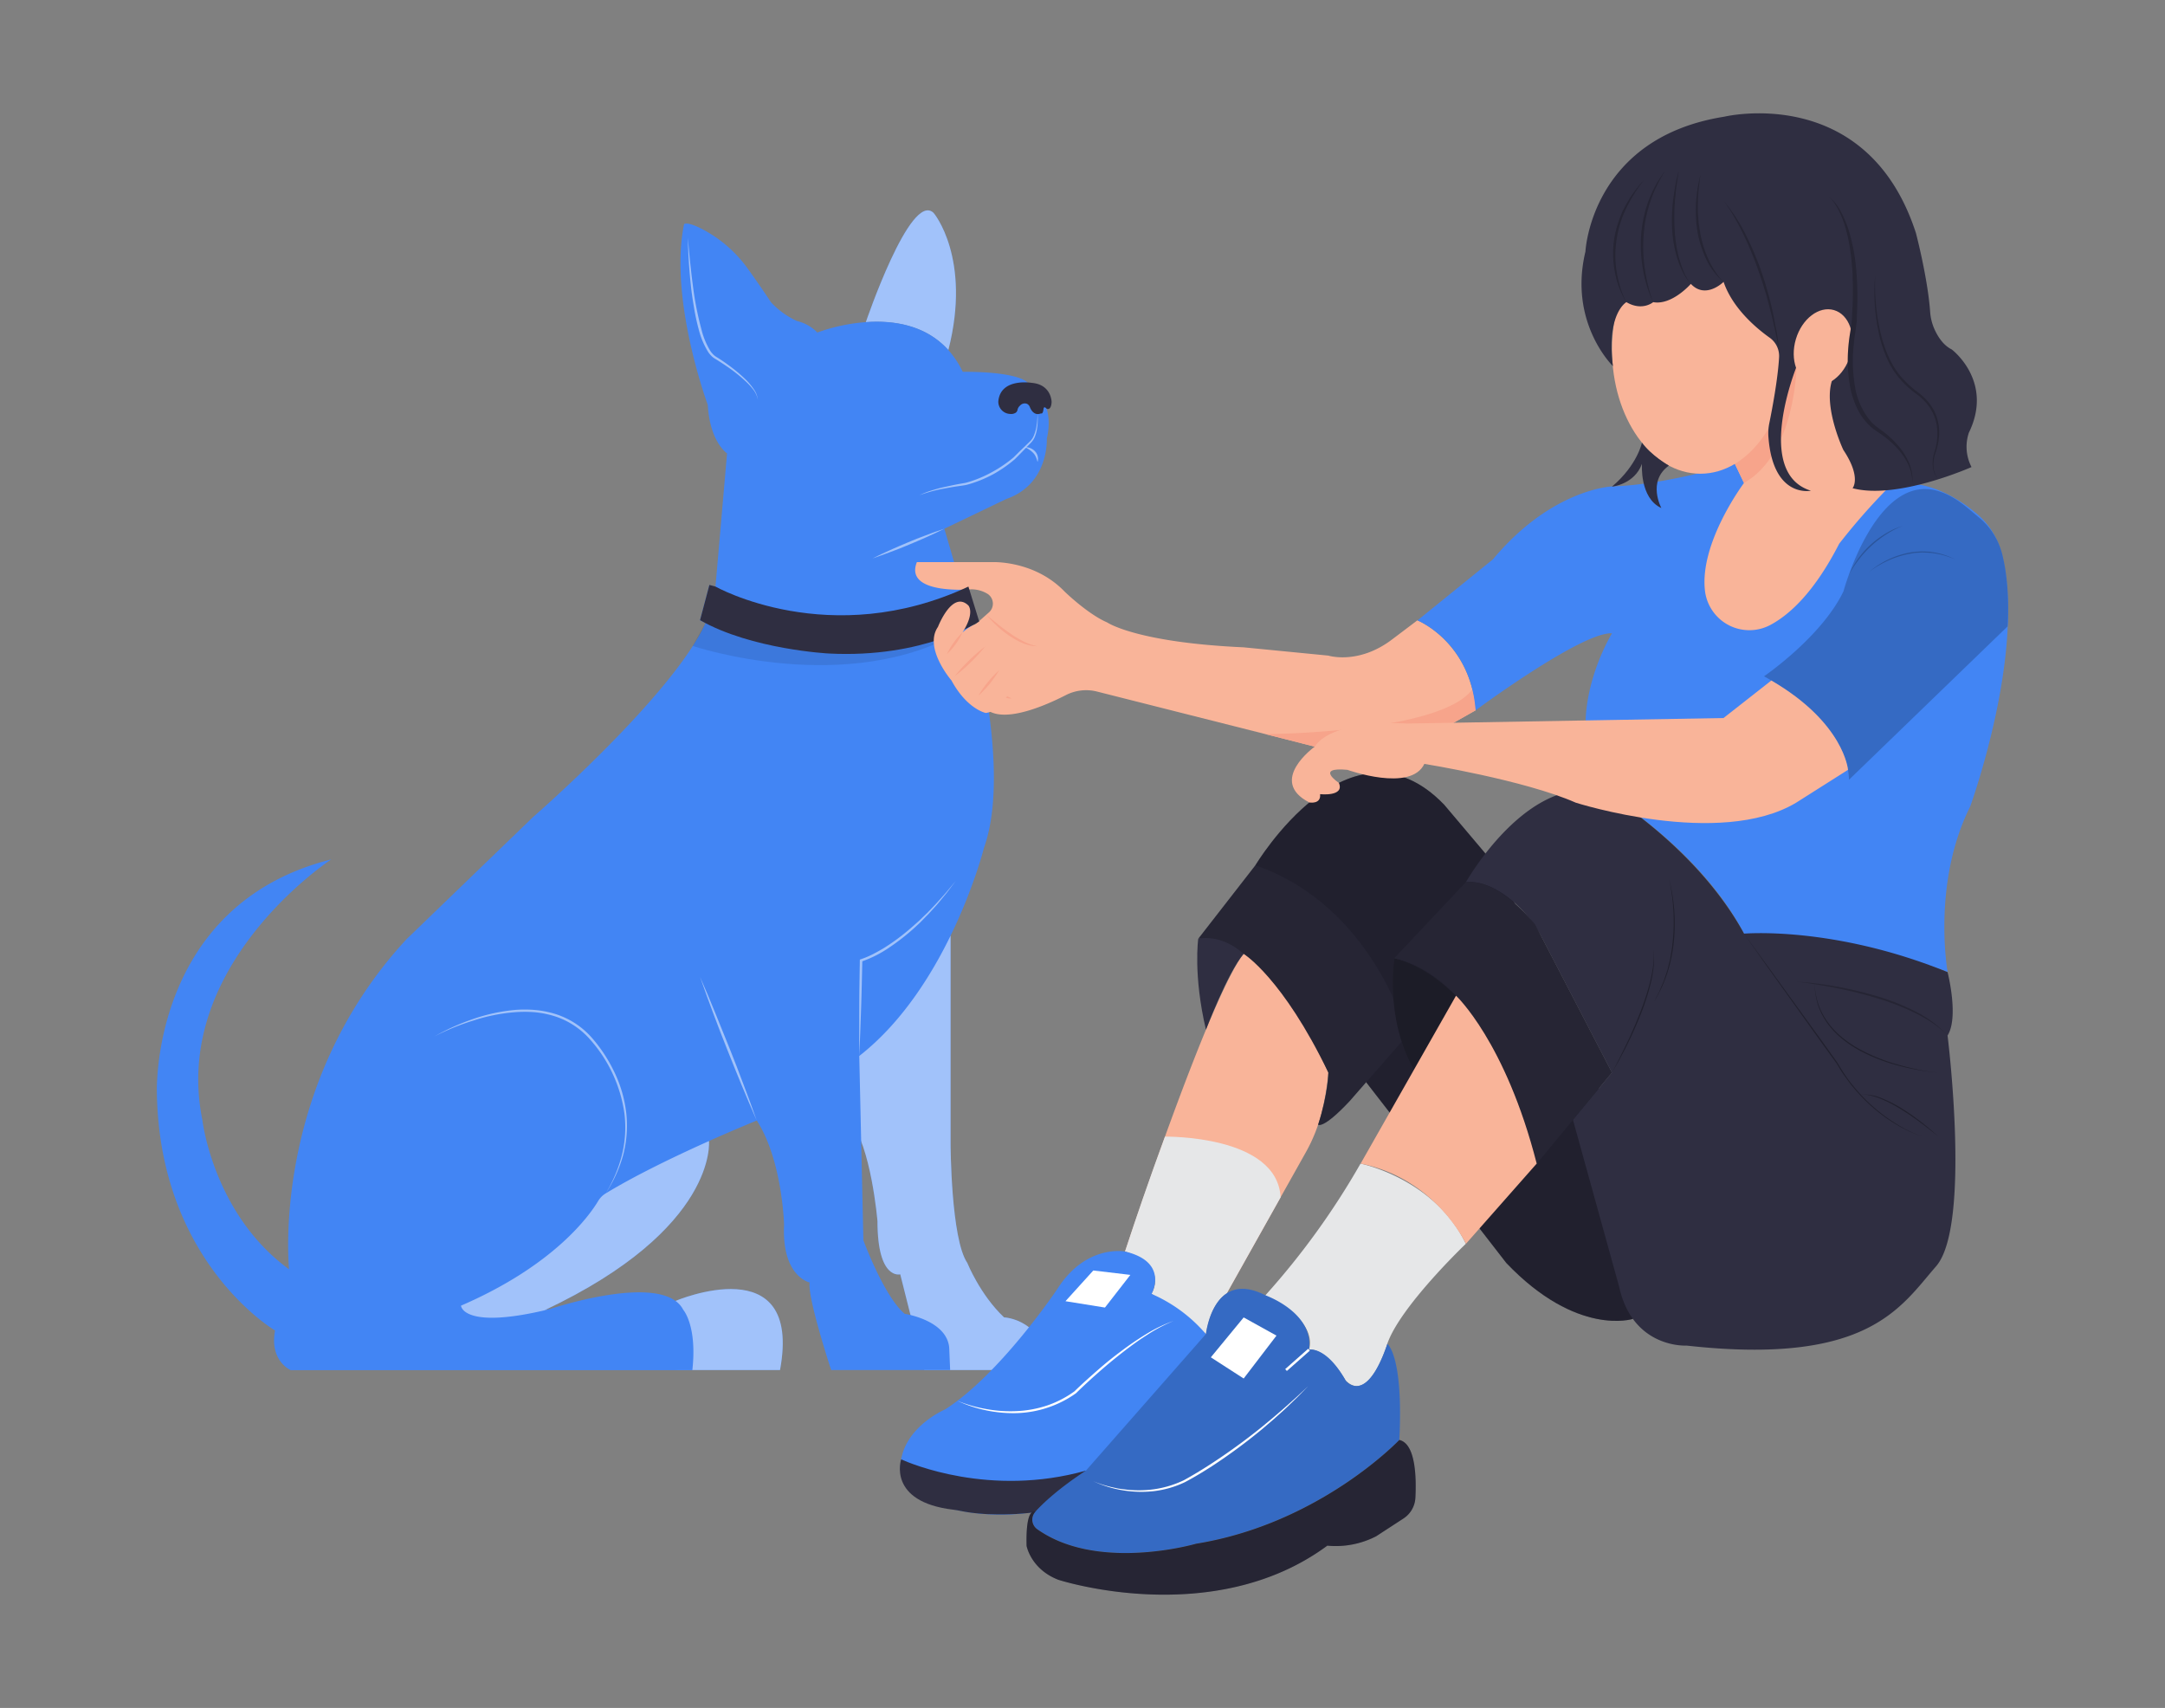 <svg id="fae37c85-6b69-42bb-bd76-0fd4930b5c7e" data-name="Layer 1" xmlns="http://www.w3.org/2000/svg" width="865.76" height="682.89" viewBox="0 0 865.76 682.89"><rect x="0" y="0" width="865.76" height="682.89" fill="#808080" stroke="none"/><path d="M379.23,140c-9.14-10.19-22.19-11.95-33-11.16,0,0,17.81-52.51,27.07-43.75C373.33,85,388.64,103.21,379.23,140Z" fill="#4285f4"/><path d="M379.23,140c-9.14-10.19-22.19-11.95-33-11.16,0,0,17.81-52.51,27.07-43.75C373.33,85,388.64,103.21,379.23,140Z" fill="#fff" opacity="0.5"/><path d="M360,509.51s-9.11,2.54-9.11-21.25c0,0-2.53-30.44-11.13-40.27l-5.06-28.7,45.43-45.2v83.3s.11,37.95,6.69,47.57c0,0,5.06,12.65,14.68,21.76,0,0,16.48.62,17.85,21.06H369.62Z" fill="#4285f4"/><path d="M360,509.51s-9.11,2.54-9.11-21.25c0,0-2.53-30.44-11.13-40.27l-5.06-28.7,45.43-45.2v83.3s.11,37.95,6.69,47.57c0,0,5.06,12.65,14.68,21.76,0,0,16.48.62,17.85,21.06H369.62Z" fill="#fff" opacity="0.5"/><path d="M283.51,456.19s3.7,34.92-65.67,67.65l52.33-3.71s50.87-21.64,41.76,27.65H271.45L161.12,529.25V480.67L270.94,448Z" fill="#4285f4"/><path d="M283.51,456.19s3.7,34.92-65.67,67.65l52.33-3.71s50.87-21.64,41.76,27.65H271.45L161.12,529.25V480.67L270.94,448Z" fill="#fff" opacity="0.5"/><path d="M418.61,175.38s1,18.17-16.19,24.12l-24.78,11.9,6.94,23.79s21.48,68.4,8.92,103.75c0,0-13.88,55.18-49.89,83.27l1.65,73.69s8.25,22.47,16.52,29.41c0,0,17.84,2.64,17.84,14.54l.33,7.93H332.37s-9.58-29.08-8.59-35c0,0-11.24-2.31-10.24-23.13,0,0-.67-25.77-10.91-41.63,0,0-37.15,15-60.47,29.17a8.76,8.76,0,0,0-2.95,3c-3.55,5.92-17.66,25.76-54.87,41.86,0,0,.65,9.92,35.68,1.32,0,0,45.27-15.19,53.2.33,0,0,5.62,6.29,3.64,24.13H116.27s-8.59-3.64-6.28-15.86c0,0-46.26-27.1-47.26-95.17,0,0-2.64-75,69.73-93.18,0,0-64.11,42-51.55,104.09,0,0,4.29,37.67,34.69,59.8,0,0-7.71-72.91,46.93-131.95l50.66-48.9s55.74-48.47,68.95-77.54l-2.2-1.11,3.74-14.09,2.43.66,4.63-53.31s-6.83-4.4-7.71-19.38c0,0-15.65-42.3-9.48-72.26,0,0,1.08-1.3,7.62,2.16A52,52,0,0,1,299,107.38c2.46,3.4,5.6,7.89,9.32,13.48a33,33,0,0,0,10.36,7.49,16.65,16.65,0,0,1,8.16,4.6,73.23,73.23,0,0,1,19.39-4.16c10.78-.79,23.83,1,33,11.16h0a36.88,36.88,0,0,1,5.76,8.72s22.89-.45,26.54,5C411.53,153.71,422.25,159.85,418.61,175.38Z" fill="#4285f4"/><path d="M282.14,249.07,277,258.26s62.16,20.94,108.16-6.35Z" opacity="0.1"/><path d="M590.09,284l-23.26,13.17s-14.46,8.86-41.09,1.35l-19.69-5h0l-67.3-17a17.77,17.77,0,0,0-12.47,1.38c-10.22,5.23-31,14-34.57,1.29l-5.67-26,9.41-8.32a4.68,4.68,0,0,0-.35-7.31,12.41,12.41,0,0,0-6.7-1.93s-27,2.38-21.76-10.87h29.8s17-1,29.34,11.82c0,0,9.27,9,17,12.3,0,0,11.6,8,54.53,9.94l33.88,3.31s12.11,3.83,25.71-6.63l9.91-7.48s19.13,7.72,22.92,32.21l0,.24C589.93,281.65,590,282.81,590.09,284Z" fill="#f9b499"/><path d="M590.09,284l-23.26,13.17s-14.46,8.86-41.09,1.35l-19.69-5c1.05,0,70-.5,82.72-17.91a43.18,43.18,0,0,1,1,4.63l0,.24A27.09,27.09,0,0,1,590.09,284Z" fill="#f7a48b"/><path d="M449.9,500.35s33.61-101.51,47.43-119c0,0,17.44,10.19,33.87,47.5a105,105,0,0,1-2.51,15.29,64.15,64.15,0,0,1-6.55,16.67l-31.59,56.33s-5.59,1.42-8.3,16.24c0,0-17.1-16.1-21.76-16.1C460.49,517.29,468.53,505.86,449.9,500.35Z" fill="#f9b499"/><path d="M465.86,454.46s44.91-.74,46.24,24.27l-21.55,38.42s-6.44,3.54-8.3,16.24l-21.76-16.1s7.2-11-10.59-16.94q3.44-10.55,7.18-21.35Q461.42,466.46,465.86,454.46Z" fill="#e6e7e8"/><path d="M482.26,533.39,449.9,582.5l-16.14,9.88L414,604.47a84.44,84.44,0,0,1-45.16-4.91A14,14,0,0,1,360.08,586a21.25,21.25,0,0,1,.28-2.46c2.38-13.59,17.56-20,17.56-20,22-14,44.88-48.14,44.88-48.14,11.44-18.07,27.1-15,27.1-15,17.79,4.24,10.59,16.94,10.59,16.94a60,60,0,0,1,21.77,16.1Z" fill="#4285f4"/><path d="M433.76,592.38l.48-4.38c-38.38,10.79-70.43-2.94-73.88-4.51,0,0-5.72,17,20.89,20.14,1,.12,2,.3,3,.51,3.77.79,14.47,2.47,30.3.43Z" fill="#2f2e41"/><path d="M382.77,560.06a56.46,56.46,0,0,0,11.86,3.36,53.09,53.09,0,0,0,12.26.77,44.62,44.62,0,0,0,12-2.28,41.42,41.42,0,0,0,10.81-5.64l-.06.05c2.93-2.86,6-5.59,9.05-8.27s6.24-5.29,9.53-7.72a120.37,120.37,0,0,1,10.12-6.91,58.23,58.23,0,0,1,11-5.29,61.66,61.66,0,0,0-10.77,5.71c-3.44,2.17-6.71,4.6-9.92,7.1s-6.34,5.11-9.39,7.8-6.06,5.44-8.95,8.29l0,0,0,0a42,42,0,0,1-11.1,5.69A42.8,42.8,0,0,1,406.92,565a53,53,0,0,1-12.38-1.06A53.69,53.69,0,0,1,382.77,560.06Z" fill="#fff"/><polygon points="426.07 520.26 437.2 507.98 452.02 509.74 441.86 522.8 426.07 520.26" fill="#fff"/><path d="M479.16,375.36s-2.06,14.58,3.09,36.35c0,0,8.75-23,15.08-30.35C497.33,381.36,494.68,370.3,479.16,375.36Z" fill="#2f2e41"/><path d="M653,527.33s-22.33,7.31-50.63-22.34L546.46,432.9,502,346s37.83-63.33,75.51-24.25L599.69,348,648.2,454.46Z" fill="#2f2e41"/><path d="M653,527.33s-22.33,7.31-50.63-22.34L546.46,432.9,502,346s37.83-63.33,75.51-24.25L599.69,348,648.2,454.46Z" opacity="0.3"/><path d="M479.16,375.36s8.65-2.37,18.17,6c0,0,15.62,9.61,33.87,47.5,0,0-.08,8.48-4.1,20.82,0,0,1.93,2,12.64-9.46l23-26.32S549.49,362.38,502,346Z" fill="#2f2e41"/><path d="M479.16,375.36s8.65-2.37,18.17,6c0,0,15.62,9.61,33.87,47.5,0,0-.08,8.48-4.1,20.82,0,0,1.93,2,12.64-9.46l23-26.32S549.49,362.38,502,346Z" opacity="0.2"/><path d="M566.83,248.06S588,256.52,590.09,284c0,0,42.46-31.42,54.53-30.78,0,0-22.29,36.06-2.2,64.08,0,0,37,21.68,55,56,0,0,45.33,1.69,81.41,15.33,0,0-6.35-35.42,9-66.08,0,0,23.19-63.65,12.22-102.4a29.44,29.44,0,0,0-9.19-14.43c-5.29-4.52-13.7-10.3-23.6-12l-73.45-8.36s-27.39,8.5-49.15,9.12c0,0-24.09.9-47.66,29.17Z" fill="#4285f4"/><path d="M733.87,149.21l-15.43-2.82-3.81,2.82L692.11,182l5.29,11.11s-18.09,24.11-15.56,43.43a17.87,17.87,0,0,0,26.3,13.23c7.79-4.22,17.55-13.29,27.32-32.35a251,251,0,0,1,25.37-28s-27.48-28.57-27-40.2" fill="#f9b499"/><path d="M697.4,193.09,692.11,182l26.33-35.59S718.08,181.45,697.4,193.09Z" fill="#f7a48b"/><ellipse cx="679.95" cy="139.71" rx="35.33" ry="49.7" fill="#f9b499"/><path d="M645,146.39s-17.86-17.27-11-45.81c0,0,2.12-45.47,55.51-53.92,0,0,57.09-13.75,76.65,46.52,0,0,4.71,17.89,5.68,31.46a20.6,20.6,0,0,0,1.62,6.73c1.28,2.94,3.49,6.6,7,8.34,0,0,16.92,12.67,6.87,33.29a17.58,17.58,0,0,0,1.06,13.74s-29.6,13.22-47.57,8.46c0,0,3.7-4.23-3.7-15.33,0,0-9.63-20.3-3.18-30.66,0,0-1.86,4.72-9.29,3.15,0,0-3.87-.65-6.14-6,0,0-17.44,42.69,5.65,49.84,0,0-15.21,3.24-17-21.66a19.84,19.84,0,0,1,.38-5.38c1.06-5.22,3.41-17.52,3.9-26.31a9,9,0,0,0-3.76-7.82c-5.33-3.79-14.82-11.74-18.44-22.33,0,0-7.14,7.14-13.09.8,0,0-7.53,8.67-15.06,7.31,0,0-4.36,3.74-10.71,0C650.35,120.84,642.31,125.33,645,146.39Z" fill="#2f2e41"/><path d="M650.35,120.84a35.45,35.45,0,0,1-4.63-12.35,39.68,39.68,0,0,1-.17-13.27,40.85,40.85,0,0,1,1.63-6.47c.32-1.06.78-2.08,1.17-3.11s.89-2,1.44-3l.79-1.46.87-1.42c.55-1,1.21-1.85,1.83-2.76s1.35-1.75,2-2.62,1.45-1.66,2.18-2.48a61.76,61.76,0,0,0-7,11.08,43.16,43.16,0,0,0-3.94,12.39,41,41,0,0,0-.07,13,42.37,42.37,0,0,0,1.45,6.38A35.9,35.9,0,0,0,650.35,120.84Z" opacity="0.2"/><path d="M661.06,120.84A52.39,52.39,0,0,1,657,107.69a58.41,58.41,0,0,1-.73-13.79,58.41,58.41,0,0,1,1-6.86,49.15,49.15,0,0,1,1.93-6.65,47.22,47.22,0,0,1,6.63-12.06,61.63,61.63,0,0,0-3.32,6,50,50,0,0,0-2.58,6.31,60.22,60.22,0,0,0-1.76,6.58,56.94,56.94,0,0,0-.89,6.75,61.31,61.31,0,0,0,.49,13.6,63.6,63.6,0,0,0,1.31,6.71A54.45,54.45,0,0,0,661.06,120.84Z" opacity="0.2"/><path d="M676.12,113.53a20.87,20.87,0,0,1-3.25-4.88c-.47-.86-.8-1.79-1.2-2.69s-.66-1.85-1-2.78a50.21,50.21,0,0,1-2-11.6,72,72,0,0,1,.4-11.75c.27-1.94.59-3.87.9-5.8s.87-3.81,1.34-5.7c-.25,1.94-.57,3.86-.85,5.78s-.44,3.87-.63,5.8a81.84,81.84,0,0,0-.16,11.61,54.7,54.7,0,0,0,1.7,11.45c.28.92.54,1.86.84,2.77s.64,1.83,1,2.71A23,23,0,0,0,676.12,113.53Z" opacity="0.2"/><path d="M689.21,112.73a27.32,27.32,0,0,1-6.91-9.08,42.15,42.15,0,0,1-3.5-11l-.4-2.86c-.1-1-.12-1.91-.19-2.87a50.14,50.14,0,0,1,0-5.75c.11-1.91.4-3.8.59-5.7.37-1.87.74-3.75,1.15-5.6-.19,1.9-.46,3.78-.66,5.66s-.3,3.78-.31,5.67-.08,3.79.14,5.67c.08.94.12,1.88.23,2.81l.44,2.8a44.66,44.66,0,0,0,3.2,10.79c.4.85.77,1.73,1.25,2.54l.68,1.24.76,1.19A25.51,25.51,0,0,0,689.21,112.73Z" opacity="0.2"/><path d="M689.21,80.22A68.67,68.67,0,0,1,698,93.64a124.21,124.21,0,0,1,6.31,14.79l1.27,3.82c.4,1.27.75,2.57,1.13,3.85.78,2.57,1.39,5.18,2,7.79s1,5.25,1.58,7.87.78,5.3,1.13,8l-1.61-7.85c-.63-2.6-1.15-5.22-1.85-7.79s-1.3-5.17-2.12-7.71c-.4-1.27-.75-2.56-1.17-3.82l-1.3-3.78A138.5,138.5,0,0,0,697.31,94c-1.16-2.39-2.37-4.77-3.73-7.06A60.14,60.14,0,0,0,689.21,80.22Z" opacity="0.2"/><path d="M749.86,110a86.49,86.49,0,0,0,.27,11.27,78.48,78.48,0,0,0,1.72,11.11c1.7,7.25,4.48,14.47,9.77,19.78a37.55,37.55,0,0,0,4.11,3.76c.72.59,1.47,1.12,2.24,1.72a24.6,24.6,0,0,1,2.12,2,18.61,18.61,0,0,1,5.13,10.14,19.59,19.59,0,0,1,.07,5.72A26.94,26.94,0,0,1,774,181a14.2,14.2,0,0,0-.84,5.48,10.19,10.19,0,0,0,.55,2.73,8.3,8.3,0,0,0,1.41,2.42,8.85,8.85,0,0,1-1.55-2.36,10.58,10.58,0,0,1-.67-2.77,14.61,14.61,0,0,1,.63-5.65,23.1,23.1,0,0,0,.92-11,18.25,18.25,0,0,0-5-9.64,22.5,22.5,0,0,0-2-1.86c-.72-.55-1.51-1.1-2.26-1.7a39.32,39.32,0,0,1-4.24-3.82,32.85,32.85,0,0,1-6.33-9.48,51.14,51.14,0,0,1-3.45-10.83A76.56,76.56,0,0,1,749.86,110Z" opacity="0.2"/><path d="M656.6,177s-1.85,9-12,17.58c0,0,9-.88,12-9.12,0,0-1,13.7,7.76,17.67,0,0-5.8-10.64,3-16.95C667.41,186.18,660.13,182,656.6,177Z" fill="#2f2e41"/><path d="M778.81,388.68s4.62,17.95,0,25.36c0,0,9.52,76.13-4.62,92.3s-27,39.75-99.72,31.67c0,0-21.56,1.35-27-23.58L629,447.71l15.6-18.85-27.76-53.47A49.07,49.07,0,0,0,603.32,359c-4.86-3.73-10.92-6.88-17.11-6.29,0,0,25.51-45.23,56.21-35.42,0,0,36.13,21.41,55,56C697.4,373.35,732.9,370.05,778.81,388.68Z" fill="#2f2e41"/><path d="M644.62,428.86c2.09-3.85,4-7.77,5.92-11.72s3.63-8,5.2-12a101.74,101.74,0,0,0,4.08-12.45,54,54,0,0,0,1.23-6.43,27.51,27.51,0,0,0,.16-6.54c.63,4.36-.06,8.79-1,13.06a96.64,96.64,0,0,1-4,12.54q-2.43,6.12-5.33,12C648.94,421.24,646.87,425.1,644.62,428.86Z" opacity="0.3"/><path d="M667.41,351.38a67,67,0,0,1,2.1,12.52,71.94,71.94,0,0,1-.17,12.71,59.42,59.42,0,0,1-2.6,12.45,52.78,52.78,0,0,1-5.35,11.5l1.46-2.81.73-1.41.6-1.46L665.4,392l1-3c.15-.5.34-1,.47-1.51l.37-1.53c.24-1,.55-2,.72-3.08l.54-3.12c.18-1,.25-2.09.38-3.14a77.2,77.2,0,0,0,.28-12.63c-.08-1.06-.14-2.11-.24-3.16s-.21-2.1-.37-3.15A63.2,63.2,0,0,0,667.41,351.38Z" opacity="0.3"/><path d="M768.8,454.46a51.28,51.28,0,0,1-10.5-4.85,62.76,62.76,0,0,1-9.39-6.81,68.22,68.22,0,0,1-8.06-8.33c-1.27-1.46-2.35-3.08-3.49-4.64s-2.07-3.27-3.12-4.9v0c-6.22-8.54-12.32-17.18-18.48-25.76l-9.22-12.9-9.15-12.94,9.36,12.79,9.3,12.84c6.19,8.57,12.44,17.09,18.56,25.71h0v0c1,1.62,2,3.31,3.07,4.89s2.18,3.17,3.44,4.63a66.24,66.24,0,0,0,8,8.34,67,67,0,0,0,9.28,6.86A51.44,51.44,0,0,0,768.8,454.46Z" opacity="0.3"/><path d="M718.27,392.48a145.81,145.81,0,0,1,16.24,2,148.25,148.25,0,0,1,15.94,3.79,91.66,91.66,0,0,1,15.23,6,45.33,45.33,0,0,1,13.13,9.7,40.35,40.35,0,0,0-6.32-5.14,55,55,0,0,0-7.07-4A98.66,98.66,0,0,0,750.23,399a161.89,161.89,0,0,0-15.83-3.93c-2.67-.55-5.35-1-8-1.45S721,392.77,718.27,392.48Z" opacity="0.2"/><path d="M775.13,428.86a90.51,90.51,0,0,1-16.39-2.9,70,70,0,0,1-15.49-6.14,43.76,43.76,0,0,1-6.89-4.72,31.4,31.4,0,0,1-5.71-6.09,28.67,28.67,0,0,1-3.76-7.45,31.48,31.48,0,0,1-1.24-8.23,31.17,31.17,0,0,0,1.48,8.15,28.28,28.28,0,0,0,3.83,7.3,32.5,32.5,0,0,0,5.69,6,43.56,43.56,0,0,0,6.85,4.63,72.21,72.21,0,0,0,15.34,6.21c2.66.77,5.36,1.42,8.08,2S772.37,428.57,775.13,428.86Z" opacity="0.3"/><path d="M775.13,454.46c-2.31-1.94-4.7-3.79-7.12-5.59s-4.9-3.53-7.47-5.1a55.27,55.27,0,0,0-8-4.23,27.84,27.84,0,0,0-4.27-1.44,13.45,13.45,0,0,0-4.47-.44,18.25,18.25,0,0,1,8.88,1.52,51.48,51.48,0,0,1,8.09,4.16c2.57,1.62,5.05,3.37,7.44,5.22S772.94,452.38,775.13,454.46Z" opacity="0.3"/><path d="M506,517.92a303.08,303.08,0,0,0,38.06-52.68s29.51,5.9,42.11,32.07c0,0-26.25,25-31.41,40,0,0-7.13,24.19-16.65,14.67,0,0-7.13-12.85-14.67-12.37,0,0,3.17-7.85-8.32-16.18Z" fill="#e6e7e8"/><path d="M559.57,575.72s-31.75,33.47-81.3,41.5c0,0-39.22,11.43-63.49-5.81a4.66,4.66,0,0,1-.78-6.94c3.18-3.51,9.31-9.27,20.24-16.46l48-54.62s2.85-26.27,23.8-15.47c0,0,19.44,6.83,17.42,21.72,0,0,6.81-1.59,14.68,12.38,0,0,8.06,10.47,16.65-14.67C554.8,537.35,561.27,541.84,559.57,575.72Z" fill="#4285f4"/><path d="M559.57,575.72s-31.75,33.47-81.3,41.5c0,0-39.22,11.43-63.49-5.81a4.66,4.66,0,0,1-.78-6.94c3.18-3.51,9.31-9.27,20.24-16.46l48-54.62s2.85-26.27,23.8-15.47c0,0,19.44,6.83,17.42,21.72,0,0,6.81-1.59,14.68,12.38,0,0,8.06,10.47,16.65-14.67C554.8,537.35,561.27,541.84,559.57,575.72Z" opacity="0.2"/><path d="M566,598.85a10.52,10.52,0,0,1-4.77,8.29l-10.94,7.12A35.24,35.24,0,0,1,530.78,618c-45.73,33.78-107.55,13.65-107.55,13.65-11-4.23-12.71-13.56-12.71-13.56-.42-16.1,3.48-13.6,3.48-13.6a4.66,4.66,0,0,0,.78,6.94c24.27,17.24,63.49,5.81,63.49,5.81,49.55-8,81.3-41.5,81.3-41.5C566.18,577.24,566.4,591,566,598.85Z" fill="#2f2e41"/><path d="M566,598.85a10.52,10.52,0,0,1-4.77,8.29l-10.94,7.12A35.24,35.24,0,0,1,530.78,618c-45.73,33.78-107.55,13.65-107.55,13.65-11-4.23-12.71-13.56-12.71-13.56-.42-16.1,3.48-13.6,3.48-13.6a4.66,4.66,0,0,0,.78,6.94c24.27,17.24,63.49,5.81,63.49,5.81,49.55-8,81.3-41.5,81.3-41.5C566.18,577.24,566.4,591,566,598.85Z" opacity="0.2"/><path d="M437.2,592.24a41.55,41.55,0,0,0,5.92,2c1,.29,2,.48,3,.71s2,.38,3.08.49a44.71,44.71,0,0,0,12.39,0,41.14,41.14,0,0,0,11.8-3.59c3.64-2,7.2-4.15,10.69-6.42a246.17,246.17,0,0,0,20.24-14.66l4.83-4c1.58-1.36,3.17-2.7,4.74-4.09l4.66-4.17,4.57-4.28-4.39,4.47-4.52,4.35c-1.52,1.42-3.1,2.8-4.65,4.2l-4.76,4.09a222.86,222.86,0,0,1-20.18,14.9c-3.53,2.26-7.09,4.43-10.82,6.39a39.61,39.61,0,0,1-12.1,3.54A45.72,45.72,0,0,1,437.2,592.24Z" fill="#fff"/><polygon points="484.2 542.7 497.33 526.75 510.45 534.02 497.33 551.17 484.2 542.7" fill="#fff"/><line x1="514.27" y1="547.78" x2="523.47" y2="539.64" fill="none" stroke="#fff" stroke-miterlimit="10"/><path d="M557.58,383.13s-4,23.67,7.81,44.65l16.86-29.67S570.61,386,557.58,383.13Z" fill="#2f2e41"/><path d="M557.58,383.13s-4,23.67,7.81,44.65l16.86-29.67S570.61,386,557.58,383.13Z" opacity="0.4"/><path d="M775.13,196.37c6.81,2.09,11.46,6.61,16.17,10.49a27.73,27.73,0,0,1,9.27,14.38c3.51,13.43,2.25,29.2,2.25,29.2L739.4,311.76c-.67-24-34-41.35-34-41.35s23.07-15.74,31.79-34C737.18,236.43,750.11,188.68,775.13,196.37Z" fill="#4285f4"/><path d="M775.13,196.37c6.81,2.09,11.46,6.61,16.17,10.49a27.73,27.73,0,0,1,9.27,14.38c3.51,13.43,2.25,29.2,2.25,29.2L739.4,311.76c-.67-24-34-41.35-34-41.35s23.07-15.74,31.79-34C737.18,236.43,750.11,188.68,775.13,196.37Z" opacity="0.2"/><path d="M747.16,228.9a35,35,0,0,1,16.65-8,20,20,0,0,1,2.31-.31l2.34-.14c.78,0,1.56.06,2.34.09.39,0,.78,0,1.17.07l1.15.2a28.85,28.85,0,0,1,8.82,2.9,32.65,32.65,0,0,0-8.87-2.52l-1.14-.16c-.39,0-.77,0-1.16-.06-.76,0-1.53-.08-2.3-.07l-2.3.16c-.77,0-1.52.23-2.28.33a35.85,35.85,0,0,0-8.79,2.73,42,42,0,0,0-4.1,2.14A31.18,31.18,0,0,0,747.16,228.9Z" opacity="0.2"/><path d="M760.83,210.27a37.24,37.24,0,0,0-6.6,3.43,43.73,43.73,0,0,0-10.89,10,47.66,47.66,0,0,0-4.06,6.24c.57-1.1,1.07-2.25,1.7-3.33s1.29-2.15,2-3.14a37.18,37.18,0,0,1,11-10.1A29.63,29.63,0,0,1,760.83,210.27Z" opacity="0.2"/><path d="M708.33,272.09l-19.12,15L562.73,289.3s-29.39-2.18-37,9.24c0,0-19,13.65-2.14,22.31,0,0,4.75.87,4.3-3.32,0,0,9.92,1.1,7.51-4.52,0,0-9.76-6.44,3.41-5.21,0,0,25.34,9.12,30.77-2.38,0,0,39.94,6.43,60.55,15.51,0,0,57.5,18.36,88.14,0L739,307.8S737.5,289,708.33,272.09Z" fill="#f9b499"/><path d="M397.8,272.09c1,1.47,1.81,2.93,2.85,4.22a7.37,7.37,0,0,0,3.89,2.89,3.92,3.92,0,0,1-2.64-.47,6.91,6.91,0,0,1-2-1.8,10.06,10.06,0,0,1-1.35-2.3A9,9,0,0,1,397.8,272.09Z" fill="#f7a48b"/><path d="M394.44,245.79c1.55,1.33,3.13,2.6,4.71,3.87s3.19,2.49,4.86,3.62a42.3,42.3,0,0,0,5.16,3.11,21.6,21.6,0,0,0,5.68,2,15.21,15.21,0,0,1-6-1.31,28.74,28.74,0,0,1-5.4-3,40.46,40.46,0,0,1-4.8-3.85A39.46,39.46,0,0,1,394.44,245.79Z" fill="#f7a48b"/><path d="M283.68,233.87l2.43.66s45.78,25.83,101.15,0l4.31,13.95s-22.06,14.8-60.19,12.81c0,0-30.78-1.57-51.44-13.32Z" fill="#2f2e41"/><path d="M348.89,223.29c2.32-1.18,4.68-2.26,7-3.32s4.75-2.08,7.14-3.09,4.8-2,7.23-2.86l3.65-1.36c1.23-.42,2.45-.87,3.69-1.26-1.16.6-2.34,1.14-3.5,1.71l-3.54,1.62c-2.36,1.07-4.75,2.08-7.15,3.08s-4.8,2-7.23,2.86S351.36,222.49,348.89,223.29Z" fill="#fff" opacity="0.5"/><path d="M275.09,95.12c.25,3.1.5,6.2.84,9.29s.66,6.17,1.08,9.25a128.58,128.58,0,0,0,3.53,18.22,30.61,30.61,0,0,0,3.51,8.43,9.74,9.74,0,0,0,1.44,1.68,6.79,6.79,0,0,0,.87.65l1,.63c1.32.83,2.6,1.72,3.86,2.65a62.42,62.42,0,0,1,7.16,6,27.25,27.25,0,0,1,3,3.62,8.79,8.79,0,0,1,1.67,4.32,9.16,9.16,0,0,0-1.89-4.17A25.89,25.89,0,0,0,298,152.3a62.23,62.23,0,0,0-7.26-5.76c-1.27-.87-2.57-1.72-3.88-2.54l-1-.61a8,8,0,0,1-1-.73,10.67,10.67,0,0,1-1.61-1.83,31.73,31.73,0,0,1-3.72-8.67,90.65,90.65,0,0,1-2-9.15c-.52-3.08-1-6.16-1.3-9.26C275.58,107.56,275.17,101.34,275.09,95.12Z" fill="#fff" opacity="0.5"/><path d="M367.7,198a30.07,30.07,0,0,1,4.8-1.88c1.64-.53,3.31-1,5-1.36s3.36-.75,5.05-1.07c.85-.17,1.69-.31,2.54-.46a11.19,11.19,0,0,0,1.23-.23l1.23-.35a48.28,48.28,0,0,0,9.34-4,52,52,0,0,0,8.42-5.76l0,0c1.1-1.08,2.18-2.18,3.3-3.25l3.33-3.21,0,0a6.72,6.72,0,0,0,1.52-2.36,16.15,16.15,0,0,0,.87-2.82,26,26,0,0,0,.43-2.94c.07-1,.12-2,.13-3,.06,1,.11,2,.08,3a23.22,23.22,0,0,1-.27,3,13.86,13.86,0,0,1-.74,2.95,7.27,7.27,0,0,1-1.63,2.67l0,0-3.22,3.33c-1.06,1.12-2.16,2.2-3.24,3.3h0v0a52.79,52.79,0,0,1-8.51,5.95,49.47,49.47,0,0,1-9.59,4c-.41.12-.83.24-1.26.34a12.13,12.13,0,0,1-1.29.24l-2.56.37c-1.69.26-3.38.56-5.06.88A56.45,56.45,0,0,0,367.7,198Z" fill="#fff" opacity="0.5"/><path d="M407.84,162.23a2.52,2.52,0,0,1,2.87-.76,2.43,2.43,0,0,1,1.13,1.31c.43,1.1,1.75,3.62,4.47,2.49,0,0,.72.61,1-1.86,0,0,.1-1.24,1.22,0,0,0,1.79,1,2-2.65,0,0,0-7-7.93-7.68,0,0-12.55-2.15-13.38,7.43a4.9,4.9,0,0,0,4.87,5,3.2,3.2,0,0,0,1.7-.29,1.75,1.75,0,0,0,1.09-1.3A2.89,2.89,0,0,1,407.84,162.23Z" fill="#2f2e41"/><path d="M409.94,178.83a4.56,4.56,0,0,1,2.15.38,5,5,0,0,1,1.84,1.29,5.18,5.18,0,0,1,.67.94,4.62,4.62,0,0,1,.38,1.08,4.27,4.27,0,0,1-.07,2.19,12.73,12.73,0,0,0-.67-2,5.71,5.71,0,0,0-1.05-1.59A11.39,11.39,0,0,0,409.94,178.83Z" fill="#fff" opacity="0.5"/><path d="M173.77,414.37a89.3,89.3,0,0,1,15.35-6.91,71.09,71.09,0,0,1,16.47-3.63,48.89,48.89,0,0,1,8.47,0,39.6,39.6,0,0,1,8.33,1.69,32.52,32.52,0,0,1,14.13,9.23,60,60,0,0,1,9.27,14.15,51.08,51.08,0,0,1,4.66,16.23,46.37,46.37,0,0,1-1.28,16.8,54.42,54.42,0,0,1-7,15.27,56.13,56.13,0,0,0,6.53-15.39,45.91,45.91,0,0,0,1-16.59,56.19,56.19,0,0,0-13.91-29.8,31.64,31.64,0,0,0-13.68-9,38.69,38.69,0,0,0-8.12-1.69,51.47,51.47,0,0,0-8.33,0,70.8,70.8,0,0,0-16.38,3.32A94.57,94.57,0,0,0,173.77,414.37Z" fill="#fff" opacity="0.5"/><path d="M279.94,390.59c2.08,4.7,4.06,9.45,6,14.21s3.85,9.54,5.78,14.3,3.75,9.58,5.56,14.4l2.71,7.22c.87,2.42,1.77,4.83,2.61,7.27-1.05-2.35-2.05-4.73-3.07-7.09l-3-7.12c-2-4.76-3.85-9.54-5.78-14.31s-3.75-9.58-5.56-14.39S281.64,395.45,279.94,390.59Z" fill="#fff" opacity="0.5"/><path d="M343.61,422.21c-.06-6.37,0-12.74,0-19.11s.14-12.73.23-19.1v-.34l.35-.11a34.65,34.65,0,0,0,5.65-2.46c.93-.46,1.81-1,2.72-1.5s1.76-1.1,2.65-1.65a87.5,87.5,0,0,0,9.88-7.62l2.34-2.07,2.25-2.17,1.13-1.08,1.09-1.13,2.16-2.26c1.42-1.53,2.8-3.11,4.2-4.66l4-4.82-3.79,5c-1.34,1.6-2.64,3.26-4,4.83l-2.12,2.32-1.06,1.16-1.11,1.12L368,368.81l-2.3,2.14a87.78,87.78,0,0,1-9.92,7.78,46.07,46.07,0,0,1-11.3,5.74l.36-.45c-.16,6.36-.27,12.73-.49,19.1S343.9,415.85,343.61,422.21Z" fill="#fff" opacity="0.5"/><ellipse cx="728.98" cy="138.81" rx="15.48" ry="11.35" transform="translate(388.55 798.2) rotate(-73.47)" fill="#f9b499"/><path d="M731.32,78.59a19,19,0,0,1,4.86,6.13A41.48,41.48,0,0,1,739.25,92a74.33,74.33,0,0,1,3,15.49,125.65,125.65,0,0,1,.42,15.76l-.16,3.94,0,1-.12,1-.25,2c-.14,1.36-.4,2.57-.55,3.87s-.3,2.56-.41,3.85a59.8,59.8,0,0,0,.56,15.36,28.75,28.75,0,0,0,6,13.77,19.2,19.2,0,0,0,2.71,2.62l1.55,1.12c.55.38,1.08.78,1.6,1.19a38.71,38.71,0,0,1,5.71,5.52,26.06,26.06,0,0,1,4.15,6.75,16.58,16.58,0,0,1,1.27,7.73,17.41,17.41,0,0,0-1.76-7.52,25.83,25.83,0,0,0-4.39-6.32,38.37,38.37,0,0,0-5.77-5.11c-.52-.38-1.05-.74-1.59-1.09l-1.66-1.14a19.75,19.75,0,0,1-3-2.72,23.22,23.22,0,0,1-2.47-3.21,27.71,27.71,0,0,1-1.89-3.57,36.59,36.59,0,0,1-2.37-7.67,60.42,60.42,0,0,1-.69-15.88c.11-1.32.26-2.63.44-3.94s.45-2.65.58-3.89l.25-1.89.12-1,.05-1,.19-3.89c.2-2.6.14-5.2.18-7.79,0-1.3-.06-2.6-.09-3.89s0-2.6-.17-3.89l-.33-3.88c-.12-1.29-.34-2.56-.5-3.85s-.44-2.55-.67-3.83-.57-2.52-.89-3.78A40.55,40.55,0,0,0,735.71,85a26.15,26.15,0,0,0-1.89-3.39A13.75,13.75,0,0,0,731.32,78.59Z" fill="#2f2e41"/><path d="M731.32,78.59a19,19,0,0,1,4.86,6.13A41.48,41.48,0,0,1,739.25,92a74.33,74.33,0,0,1,3,15.49,125.65,125.65,0,0,1,.42,15.76l-.16,3.94,0,1-.12,1-.25,2c-.14,1.36-.4,2.57-.55,3.87s-.3,2.56-.41,3.85a59.8,59.8,0,0,0,.56,15.36,28.75,28.75,0,0,0,6,13.77,19.2,19.2,0,0,0,2.71,2.62l1.55,1.12c.55.38,1.08.78,1.6,1.19a38.71,38.71,0,0,1,5.71,5.52,26.06,26.06,0,0,1,4.15,6.75,16.58,16.58,0,0,1,1.27,7.73,17.41,17.41,0,0,0-1.76-7.52,25.83,25.83,0,0,0-4.39-6.32,38.37,38.37,0,0,0-5.77-5.11c-.52-.38-1.05-.74-1.59-1.09l-1.66-1.14a19.75,19.75,0,0,1-3-2.72,23.22,23.22,0,0,1-2.47-3.21,27.71,27.71,0,0,1-1.89-3.57,36.59,36.59,0,0,1-2.37-7.67,60.42,60.42,0,0,1-.69-15.88c.11-1.32.26-2.63.44-3.94s.45-2.65.58-3.89l.25-1.89.12-1,.05-1,.19-3.89c.2-2.6.14-5.2.18-7.79,0-1.3-.06-2.6-.09-3.89s0-2.6-.17-3.89l-.33-3.88c-.12-1.29-.34-2.56-.5-3.85s-.44-2.55-.67-3.83-.57-2.52-.89-3.78A40.55,40.55,0,0,0,735.71,85a26.15,26.15,0,0,0-1.89-3.39A13.75,13.75,0,0,0,731.32,78.59Z" opacity="0.2"/><path d="M614.51,465.24s-15.53-72.7-56.93-82.11l28.63-30.4s11.33-2.66,27.63,16.84l30.78,59.29Z" fill="#2f2e41"/><path d="M614.51,465.24s-15.53-72.7-56.93-82.11l28.63-30.4s11.33-2.66,27.63,16.84l30.78,59.29Z" opacity="0.2"/><path d="M544.1,465.24l38.15-67.13s19.81,18.42,32.26,67.13l-28.3,32.07S574.23,471.24,544.1,465.24Z" fill="#f9b499"/><path d="M394.21,285.07s-7.45-1.44-13.73-13c0,0-11.23-13-5.4-21.42,0,0,5.68-14.76,12.13-8.59,0,0,2.84,2.79-2.36,10.88,0,0,7.84-7.81,13.8-1.44,0,0,1.74,4.44-4.71,7,0,0,5.54-3.86,7.62-.19,0,0,5.8,3.23-2,9.7,0,0,9.84-6.45,9.55.78,0,0,0,4.85-7.46,10.57A9.55,9.55,0,0,1,394.21,285.07Z" fill="#f9b499"/><path d="M384.85,252.93a24.69,24.69,0,0,1-2.66,4.57,25.14,25.14,0,0,1-3.48,4,24.18,24.18,0,0,1,2.67-4.57A25.07,25.07,0,0,1,384.85,252.93Z" fill="#f7a48b"/><path d="M393.94,258.49a64.59,64.59,0,0,1-5.73,6.29,63.34,63.34,0,0,1-6.43,5.58,63.34,63.34,0,0,1,5.73-6.29A64.61,64.61,0,0,1,393.94,258.49Z" fill="#f7a48b"/><path d="M399.54,268a43.19,43.19,0,0,1-8.29,10.16,37.17,37.17,0,0,1,3.76-5.4A38.36,38.36,0,0,1,399.54,268Z" fill="#f7a48b"/></svg>